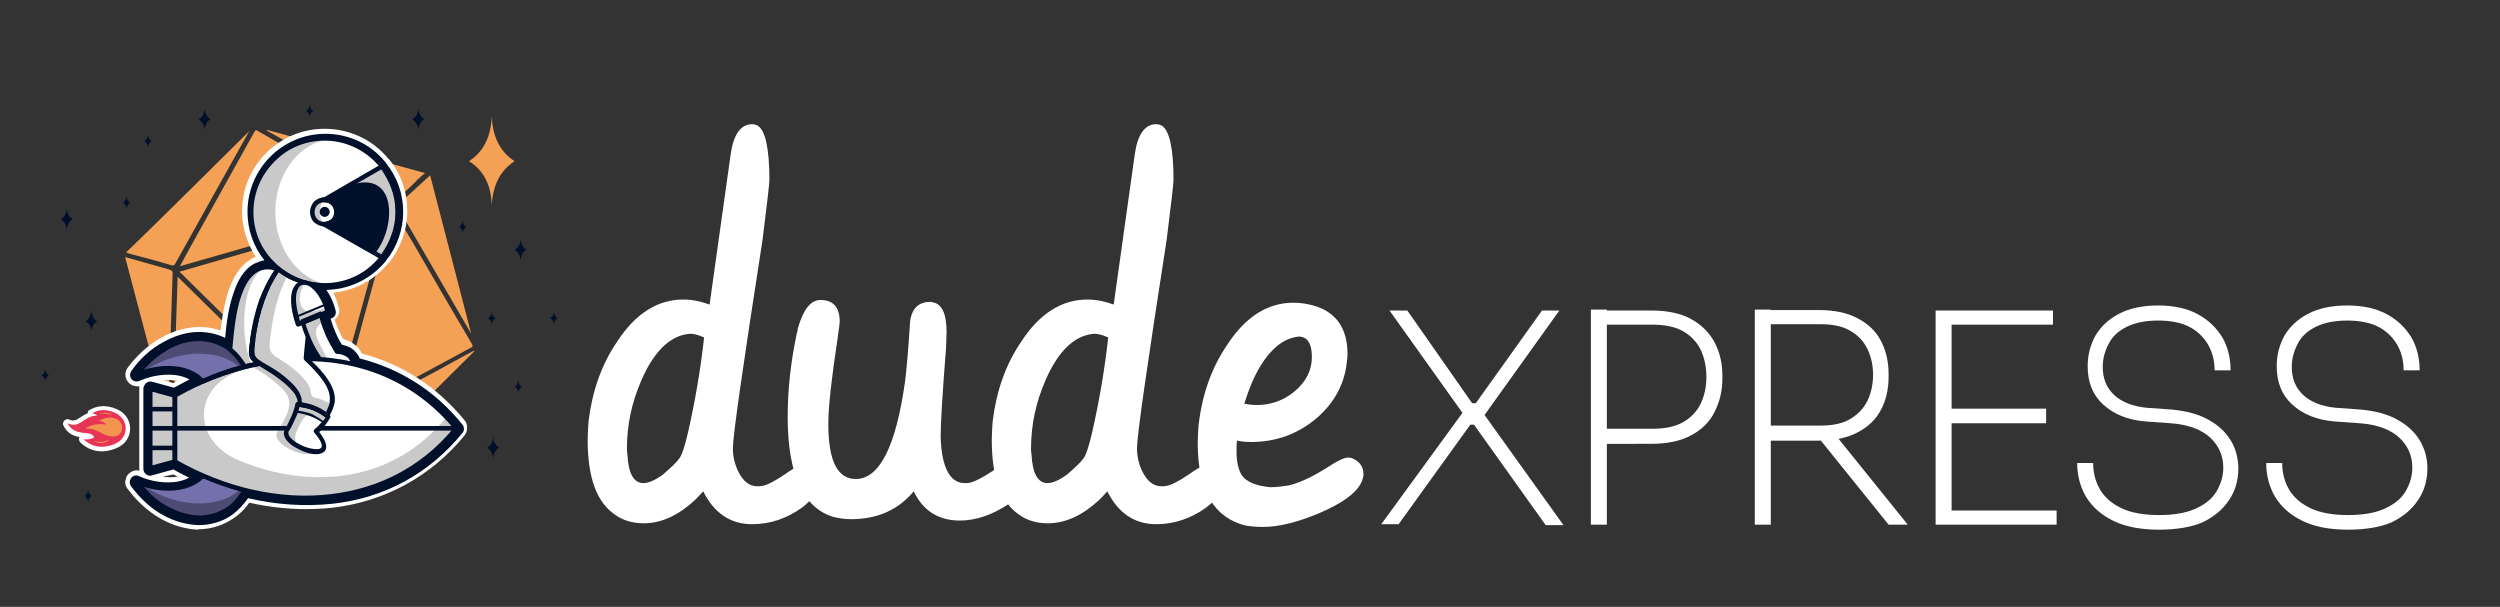 <?xml version="1.0" encoding="utf-8"?>
<!-- Generator: Adobe Illustrator 26.0.1, SVG Export Plug-In . SVG Version: 6.00 Build 0)  -->
<svg version="1.1" id="Livello_1" xmlns="http://www.w3.org/2000/svg" xmlns:xlink="http://www.w3.org/1999/xlink" x="0px" y="0px"
	 viewBox="0 0 547.5 132.9" style="enable-background:new 0 0 547.5 132.9;" xml:space="preserve">
<rect x="0" y="0" width="547.5" height="132.9" fill="#333333" stroke="none"/>
<style type="text/css">
	.st0{fill:#F4A055;}
	.st1{fill-rule:evenodd;clip-rule:evenodd;fill:#F4A055;}
	.st2{fill-rule:evenodd;clip-rule:evenodd;fill:#000F2A;}
	.st3{fill:#FFFFFF;}
	.st4{fill-rule:evenodd;clip-rule:evenodd;fill:#FFFFFF;}
	.st5{fill-rule:evenodd;clip-rule:evenodd;fill:#7370AC;}
	.st6{fill-rule:evenodd;clip-rule:evenodd;fill:#4D4B73;}
	.st7{fill-rule:evenodd;clip-rule:evenodd;fill:#C9C9C9;}
	.st8{fill:#000F2A;}
	.st9{fill-rule:evenodd;clip-rule:evenodd;fill:#F8C544;}
	.st10{fill-rule:evenodd;clip-rule:evenodd;fill:#D13D2A;}
	.st11{fill-rule:evenodd;clip-rule:evenodd;fill:#AE3727;}
	.st12{fill-rule:evenodd;clip-rule:evenodd;fill:none;stroke:#FFFFFF;stroke-miterlimit:10;}
	.st13{fill-rule:evenodd;clip-rule:evenodd;fill:#FFFFFF;}
	.st14{fill-rule:evenodd;clip-rule:evenodd;fill:#F8C342;}
	.st15{fill-rule:evenodd;clip-rule:evenodd;fill:#D23C28;}
	.st16{fill-rule:evenodd;clip-rule:evenodd;fill:#AE3726;}
	.st17{fill-rule:evenodd;clip-rule:evenodd;fill:#CAC8C7;}
	.st18{fill:#FFFFFF;}
	.st19{fill:#F2944F;}
	.st20{fill:#F08EAC;}
	.st21{fill:#8BBE3D;}
	.st22{fill:#7370AC;}
	.st23{fill:#E63555;}
	.st24{fill:#FFFFFF;}
	.st25{fill-rule:evenodd;clip-rule:evenodd;fill:none;stroke:#F4A055;stroke-miterlimit:10;}
	.st26{fill-rule:evenodd;clip-rule:evenodd;fill:#FFFFFF;}
	.st27{fill-rule:evenodd;clip-rule:evenodd;fill:#E63555;}
	.st28{fill-rule:evenodd;clip-rule:evenodd;fill:#F2944F;}
</style>
<g>
	<g>
		<path class="st3" d="M128.7,96.3c0-1.3,0.1-2.7,0.2-4.1c0.8-6.5,2.8-12.3,6.2-17.3c4-6.2,8.9-9.3,14.5-9.3c2,0,3.9,0.4,5.8,1.1
			l4.6-32.8c0.6-4.4,2.2-6.7,4.7-6.7c0.4,0,0.8,0.1,1.2,0.3c1.7,1,2.6,5,2.6,11.9c0,0.8-0.5,5.1-1.5,13.1
			c-4.3,27.7-6.5,42.9-6.5,45.7c0,1.7,0.4,3.4,1.1,4.9c1.1,2.3,2.5,3.4,4.3,3.4c0.3,0,0.7,0,1.1-0.1c1.1-0.2,2.8-1.1,5-2.6
			c2.1-1.5,3.8-2.3,5.1-2.3c0.5,0,1,0.2,1.5,0.6c0.9,0.8,1.4,1.7,1.4,2.9c-0.2,2-1.6,4-4.4,6.2c-3.4,2.4-7,3.6-10.9,3.6
			c-4.7,0-8.3-2.4-10.7-7.2c-0.6,0.7-1.2,1.3-1.9,2c-3.6,3.3-7.3,5-11.1,5c-2.4,0-4.5-0.6-6.2-1.8C130.6,110,128.7,104.5,128.7,96.3
			z M148.9,100.2c0.5-0.7,1.1-2.6,1.8-5.6c1.5-6.6,2.7-13.5,3.5-20.7c-0.9-0.4-1.8-0.7-2.7-0.8c-0.7,0-1.4,0.1-2.1,0.3
			c-3.5,1-6.5,4.3-8.9,9.8c-2.2,5-3.2,10-3.2,15c0,0.4,0,0.8,0.1,1.3c0.2,4.2,1.4,6.3,3.5,6.3c1.1,0,2.5-0.6,4.2-1.8
			C146.7,102.6,148.1,101.4,148.9,100.2z"/>
		<path class="st3" d="M198.2,83.6c0.3-2.3,0.7-6.7,1.1-13c0-0.3,0.1-0.6,0.1-0.8c0.5-2.4,1.9-3.7,4.4-3.7c0.1,0,0.2,0,0.4,0.1
			c2.1,0.3,3.1,2.5,3.1,6.6c0,1.1-0.1,2.6-0.2,4.7c-0.1-1.4,0-1.9,0.1-1.6c-0.8,10.3-1.2,16.9-1.2,19.6c0,1,0.1,2,0.2,3
			c0.6,4.8,2.3,7.3,5.1,7.3c0.4,0,0.8,0,1.2-0.1c1.1-0.3,2.7-1.1,4.8-2.5c2.1-1.5,3.8-2.3,5-2.3c0.5,0,1,0.2,1.4,0.4
			c1.2,0.7,1.8,1.8,1.8,3.3c0,0.1,0,0.3-0.1,0.4c-0.3,1.8-1.8,3.6-4.7,5.5c-3.5,2.3-7,3.5-10.5,3.5c-4.7,0-8.1-2.2-10.1-6.4
			c-3.3,4-7.9,6.1-13.7,6.1c-1.4,0-2.7-0.2-3.9-0.5c-6.6-2-10-9.3-10-21.9c0-6.1,0.7-12.2,2-18.3c0.1-0.3,0.2-0.6,0.2-1
			c1.2-4.2,2.8-6.3,5-6.3c2.7,0,4.1,1.5,4.2,4.5c0,0.6-0.2,2-0.5,4.1c-1.3,8.6-2,14.8-2,18.6c0,8,2,12,6,12
			C192.6,104.9,196.2,97.8,198.2,83.6z"/>
		<path class="st3" d="M217.2,96.3c0-1.3,0.1-2.7,0.2-4.1c0.8-6.5,2.8-12.3,6.2-17.3c4-6.2,8.9-9.3,14.5-9.3c2,0,3.9,0.4,5.8,1.1
			l4.6-32.8c0.6-4.4,2.2-6.7,4.7-6.7c0.4,0,0.8,0.1,1.2,0.3c1.7,1,2.6,5,2.6,11.9c0,0.8-0.5,5.1-1.5,13.1
			c-4.3,27.7-6.5,42.9-6.5,45.7c0,1.7,0.4,3.4,1.1,4.9c1.1,2.3,2.5,3.4,4.3,3.4c0.3,0,0.7,0,1.1-0.1c1.1-0.2,2.8-1.1,5-2.6
			c2.1-1.5,3.8-2.3,5.1-2.3c0.5,0,1,0.2,1.5,0.6c0.9,0.8,1.4,1.7,1.4,2.9c-0.2,2-1.6,4-4.4,6.2c-3.4,2.4-7,3.6-10.9,3.6
			c-4.7,0-8.3-2.4-10.7-7.2c-0.6,0.7-1.2,1.3-1.9,2c-3.6,3.3-7.3,5-11.1,5c-2.4,0-4.5-0.6-6.2-1.8C219.1,110,217.2,104.5,217.2,96.3
			z M237.4,100.2c0.5-0.7,1.1-2.6,1.8-5.6c1.5-6.6,2.7-13.5,3.5-20.7c-0.9-0.4-1.8-0.7-2.7-0.8c-0.7,0-1.4,0.1-2.1,0.3
			c-3.5,1-6.5,4.3-8.9,9.8c-2.2,5-3.2,10-3.2,15c0,0.4,0,0.8,0.1,1.3c0.2,4.2,1.4,6.3,3.5,6.3c1.1,0,2.5-0.6,4.2-1.8
			C235.2,102.6,236.6,101.4,237.4,100.2z"/>
		<path class="st3" d="M262.3,97c0-1.3,0.1-2.7,0.2-4.1c0.8-6.5,2.8-12.3,6.2-17.3c4-6.2,8.9-9.3,14.5-9.3c1.5,0,3,0.2,4.4,0.6
			c5,1.4,7.5,5,7.5,10.6c0,0.4,0,0.9-0.1,1.3c-0.4,5.1-2.7,9.4-6.8,12.9c-4.1,3.4-8.8,5.1-14.3,5.1c-1,0-2-0.1-3-0.3
			c-0.1,0.6-0.1,1.4-0.1,2.4c0,2.2,0.4,3.9,1.1,5.1c1,1.5,3.1,2.4,6.3,2.7c1.4,0,2.8-0.2,4.1-0.4c2.4-0.6,5.2-1.9,8.5-4
			c2.1-1.4,3.6-2.1,4.5-2.1c0.5,0,1,0.2,1.5,0.5c1.2,0.7,1.8,1.8,1.8,3.1c0,0.5-0.1,0.9-0.3,1.5c-1,2.5-4.1,4.8-9.2,7
			c-4.7,2-8.9,3.1-12.5,3.1c-1.4,0-2.6-0.1-3.8-0.3C265.9,113.4,262.3,107.5,262.3,97z M280.6,75.1c-3.4,2.3-6.1,6.8-8.1,13.3
			c0.9,0.2,1.9,0.3,2.7,0.3c3.1,0,5.9-1,8.2-2.9c2.6-2.1,3.9-4.7,3.9-7.6c0-2.9-0.9-4.4-2.8-4.5C283.3,73.8,282,74.2,280.6,75.1z"/>
	</g>
	<g>
		<path class="st3" d="M302.5,114.8l18.3-25.1l-0.1,1.3L304.3,68h3.9l14.2,20.3h0.8L337.7,68h3.8l-16.9,23.6l0.1-1.3l17.7,24.7h-3.9
			L322.8,93h-0.8l-15.7,21.8L302.5,114.8z"/>
		<path class="st3" d="M348.4,114.9V67.8h3.5v47.1H348.4z M350.6,97v-3.1h11.3c2.8,0,5.1-0.5,6.8-1.5c1.7-1,3-2.4,3.8-4.1
			c0.8-1.7,1.2-3.7,1.2-5.8c0-2.1-0.4-4-1.2-5.8c-0.8-1.7-2.1-3.1-3.8-4.1c-1.7-1-4-1.5-6.8-1.5h-11.3v-3.1h10.9
			c3.6,0,6.6,0.6,8.9,1.9c2.3,1.3,4,3,5.1,5.1c1.1,2.1,1.7,4.5,1.7,7.2v0.8c0,2.6-0.6,5-1.7,7.2c-1.1,2.2-2.8,3.9-5.1,5.1
			c-2.3,1.3-5.3,1.9-8.9,1.9H350.6z"/>
		<path class="st3" d="M384.3,114.9V67.8h3.5v47.1H384.3z M386.2,96.3v-3.1h12.6c2.7,0,4.9-0.5,6.5-1.5c1.6-1,2.9-2.3,3.7-4
			c0.8-1.7,1.2-3.6,1.2-5.6c0-2.1-0.4-3.9-1.2-5.6c-0.8-1.7-2-3-3.7-4c-1.6-1-3.8-1.5-6.5-1.5h-12.6v-3.1h12.1
			c3.4,0,6.3,0.6,8.5,1.8c2.3,1.2,4,2.8,5.1,4.9c1.1,2.1,1.7,4.5,1.7,7.2v0.8c0,2.7-0.6,5.2-1.7,7.2c-1.1,2.1-2.8,3.7-5.1,4.9
			c-2.3,1.2-5.1,1.8-8.5,1.8H386.2z M413.6,114.9l-16.6-20.6h4.2l16.6,20.6H413.6z"/>
		<path class="st3" d="M423.9,114.9V68h3.5v46.9H423.9z M426.2,71.1V68h23.4v3.1H426.2z M426.2,92.7v-3.2h21.9v3.2H426.2z
			 M426.2,114.9v-3.1h24.2v3.1H426.2z"/>
		<path class="st3" d="M472.9,116c-4,0-7.3-0.6-10-1.9c-2.7-1.3-4.6-3-6-5.2c-1.3-2.2-2-4.7-2-7.5h3.5c0,2.1,0.5,4.1,1.5,5.8
			c1,1.7,2.6,3.1,4.7,4.1c2.1,1,4.9,1.5,8.2,1.5c3.1,0,5.7-0.4,7.8-1.3c2.1-0.9,3.7-2.1,4.7-3.7c1-1.6,1.6-3.4,1.6-5.4
			c0-2.5-0.9-4.7-2.8-6.5c-1.9-1.8-4.8-2.9-8.6-3.2l-5.6-0.4c-3.9-0.3-7-1.6-9.3-3.7c-2.3-2.1-3.4-4.9-3.4-8.4
			c0-2.5,0.6-4.7,1.7-6.7c1.2-2,2.9-3.6,5.2-4.8c2.3-1.2,5.2-1.8,8.5-1.8c3.4,0,6.3,0.6,8.7,1.9c2.4,1.3,4.1,3,5.4,5.1
			c1.2,2.1,1.8,4.5,1.8,7.2h-3.5c0-1.9-0.4-3.7-1.3-5.4c-0.9-1.6-2.2-3-4-4c-1.8-1-4.2-1.5-7.1-1.5c-2.8,0-5.1,0.5-6.9,1.4
			c-1.8,0.9-3.1,2.1-3.9,3.7c-0.8,1.5-1.3,3.2-1.3,5c0,2.6,0.8,4.6,2.5,6.2c1.6,1.5,4,2.5,7.1,2.8l5.6,0.4c3.1,0.3,5.8,1,7.9,2.2
			c2.2,1.2,3.8,2.7,4.9,4.5c1.1,1.8,1.7,3.9,1.7,6.2c0,2.6-0.7,5-2.1,7c-1.4,2.1-3.4,3.7-6,4.9C479.9,115.4,476.7,116,472.9,116z"/>
		<path class="st3" d="M514.3,116c-4,0-7.3-0.6-10-1.9c-2.7-1.3-4.6-3-6-5.2c-1.3-2.2-2-4.7-2-7.5h3.5c0,2.1,0.5,4.1,1.5,5.8
			c1,1.7,2.6,3.1,4.7,4.1c2.1,1,4.9,1.5,8.2,1.5c3.1,0,5.7-0.4,7.8-1.3c2.1-0.9,3.7-2.1,4.7-3.7c1-1.6,1.6-3.4,1.6-5.4
			c0-2.5-0.9-4.7-2.8-6.5c-1.9-1.8-4.8-2.9-8.6-3.2l-5.6-0.4c-3.9-0.3-7-1.6-9.3-3.7c-2.3-2.1-3.4-4.9-3.4-8.4
			c0-2.5,0.6-4.7,1.7-6.7c1.2-2,2.9-3.6,5.2-4.8c2.3-1.2,5.2-1.8,8.5-1.8c3.4,0,6.3,0.6,8.7,1.9c2.4,1.3,4.1,3,5.4,5.1
			c1.2,2.1,1.8,4.5,1.8,7.2h-3.5c0-1.9-0.4-3.7-1.3-5.4c-0.9-1.6-2.2-3-4-4c-1.8-1-4.2-1.5-7.1-1.5c-2.8,0-5.1,0.5-6.9,1.4
			c-1.8,0.9-3.1,2.1-3.9,3.7c-0.8,1.5-1.3,3.2-1.3,5c0,2.6,0.8,4.6,2.5,6.2c1.6,1.5,4,2.5,7.1,2.8l5.6,0.4c3.1,0.3,5.8,1,7.9,2.2
			c2.2,1.2,3.8,2.7,4.9,4.5c1.1,1.8,1.7,3.9,1.7,6.2c0,2.6-0.7,5-2.1,7c-1.4,2.1-3.4,3.7-6,4.9C521.3,115.4,518.1,116,514.3,116z"/>
	</g>
</g>
<g>
	<g>
		<path class="st0" d="M85,46.4c-4.2,15.3-8.4,30.4-12.6,45.7c-11.1-10.9-22-21.7-33.1-32.6C54.5,55.1,69.7,50.7,85,46.4z"/>
		<path class="st0" d="M85.1,45.2c-15.3,4.4-30.4,8.7-45.7,13.1c0.8-1.5,1.6-2.9,2.4-4.4c4.6-8.3,9.3-16.7,13.9-25
			c0.3-0.5,0.4-0.5,0.8-0.2c9.3,5.4,18.6,10.7,27.9,16.1C84.6,44.9,84.8,45,85.1,45.2z"/>
		<path class="st0" d="M86.2,46c1.4,2.4,2.8,4.8,4.2,7.1c4.3,7.4,8.6,14.9,13,22.3c0.2,0.4,0.1,0.5-0.2,0.7
			c-9.7,5.2-19.4,10.5-29,15.7c-0.2,0.1-0.3,0.2-0.6,0.3C77.7,76.7,81.9,61.4,86.2,46z"/>
		<path class="st0" d="M38.9,60.6C49.8,71.3,60.6,82,71.5,92.7c-11.3,0.4-22.5,0.8-33.7,1.1C38.2,82.8,38.5,71.7,38.9,60.6z"/>
		<path class="st0" d="M104,76.8c-9.2,9.1-18.4,18.3-27.6,27.5c-0.6-2-1.1-3.8-1.7-5.7c-0.5-1.6-0.9-3.1-1.4-4.7
			c-0.1-0.4-0.1-0.6,0.3-0.8c7.4-4,14.7-8,22.1-11.9c2.6-1.4,5.2-2.9,7.9-4.3C103.8,76.9,103.9,76.8,104,76.8z"/>
		<path class="st0" d="M54.6,28.7c-0.6,1.1-1.2,2.1-1.8,3.2c-4.8,8.6-9.6,17.2-14.4,25.8c-0.2,0.4-0.4,0.5-0.8,0.4
			c-3-0.9-6-1.7-9.1-2.5c-0.3-0.1-0.5-0.2-0.9-0.3C36.8,46.4,45.7,37.5,54.6,28.7z"/>
		<path class="st0" d="M40,94.9c1.4-0.1,2.9-0.1,4.3-0.2c6.3-0.2,12.6-0.4,19-0.6c2.8-0.1,5.6-0.2,8.5-0.3c0.2,0,0.5-0.1,0.6,0.3
			c1,3.5,2,6.9,3,10.5C63.5,101.4,51.7,98.2,40,95C40,95,40,94.9,40,94.9z"/>
		<path class="st0" d="M36.7,91.5c-3.1-11.7-6.2-23.4-9.3-35.2c1.4,0.4,2.6,0.7,3.9,1.1c1.9,0.5,3.8,1.1,5.7,1.6
			c0.7,0.2,0.9,0.5,0.8,1.1c-0.2,5.1-0.3,10.2-0.5,15.3c-0.2,5.2-0.3,10.5-0.5,15.7c0,0.1,0,0.2,0,0.4
			C36.8,91.5,36.7,91.5,36.7,91.5z"/>
		<path class="st0" d="M103.2,73.1c-1.6-2.7-3.1-5.4-4.7-8.1c-3.7-6.4-7.5-12.9-11.2-19.3c-0.3-0.4-0.3-0.7,0.1-1.1
			c2.2-2,4.5-4.1,6.8-6.2C97.2,49.9,100.2,61.5,103.2,73.1C103.2,73,103.2,73,103.2,73.1z"/>
		<path class="st0" d="M58.3,28.4c11.7,3.2,23.2,6.3,34.8,9.5c-1.2,0.9-2.1,1.9-3.1,2.9c-1.2,1.1-2.4,2.2-3.6,3.3
			c-0.3,0.3-0.5,0.3-0.9,0.1c-6.3-3.6-12.5-7.3-18.8-10.9c-2.7-1.6-5.4-3.1-8.1-4.6C58.5,28.6,58.5,28.6,58.3,28.4z"/>
	</g>
	<path class="st1" d="M107.7,45.1c0.2-4.6,1.9-7.8,5-9.8c-3.1-2-4.8-5.2-5-9.8c-0.2,4.6-1.9,7.8-5,9.8
		C105.8,37.2,107.6,40.4,107.7,45.1z"/>
	<path class="st2" d="M44.8,28.6c0.1-1.2,0.5-2,1.3-2.5c-0.8-0.5-1.2-1.3-1.3-2.4c0,1.1-0.5,2-1.3,2.4
		C44.4,26.7,44.8,27.5,44.8,28.6z"/>
	<path class="st2" d="M14.6,50.5c0.1-1.2,0.5-2,1.3-2.5c-0.8-0.5-1.2-1.3-1.3-2.4c0,1.2-0.5,2-1.3,2.4
		C14.2,48.6,14.6,49.4,14.6,50.5z"/>
	<path class="st2" d="M20,72.8c0-1.1,0.5-2,1.3-2.4c-0.8-0.5-1.2-1.3-1.3-2.5c-0.1,1.2-0.5,2-1.3,2.5C19.6,70.8,20,71.6,20,72.8z"/>
	<path class="st2" d="M108,100.5c0.1-1.2,0.5-2,1.3-2.5c-0.8-0.5-1.2-1.3-1.3-2.4c0,1.1-0.5,2-1.3,2.4
		C107.5,98.6,107.9,99.4,108,100.5z"/>
	<path class="st2" d="M114,57.1c0.1-1.1,0.5-2,1.3-2.4c-0.8-0.5-1.2-1.3-1.3-2.5c0,1.2-0.5,2-1.3,2.5C113.5,55.2,114,56,114,57.1z"
		/>
	<path class="st2" d="M91.6,28.6c0.1-1.2,0.5-2,1.3-2.5c-0.8-0.5-1.2-1.3-1.3-2.4c0,1.1-0.5,2-1.3,2.4
		C91.1,26.7,91.6,27.5,91.6,28.6z"/>
	<path class="st2" d="M32.4,32.4c0-0.7,0.3-1.2,0.8-1.5c-0.5-0.3-0.8-0.8-0.8-1.5c0,0.7-0.3,1.2-0.8,1.5
		C32.1,31.2,32.4,31.7,32.4,32.4z"/>
	<path class="st2" d="M27.7,45.9c0-0.7,0.3-1.2,0.8-1.5c-0.5-0.3-0.8-0.8-0.8-1.5c0,0.7-0.3,1.2-0.8,1.5
		C27.4,44.6,27.7,45.1,27.7,45.9z"/>
	<path class="st2" d="M9.9,83.7c0-0.7,0.3-1.2,0.8-1.5c-0.5-0.3-0.8-0.8-0.8-1.5c0,0.7-0.3,1.2-0.8,1.5C9.6,82.5,9.9,83,9.9,83.7z"
		/>
	<path class="st2" d="M19.3,110.1c0-0.7,0.3-1.2,0.8-1.5c-0.5-0.3-0.8-0.8-0.8-1.5c0,0.7-0.3,1.2-0.8,1.5
		C19,108.9,19.2,109.4,19.3,110.1z"/>
	<path class="st2" d="M113.5,86.2c0-0.7,0.3-1.2,0.8-1.5c-0.5-0.3-0.8-0.8-0.8-1.5c0,0.7-0.3,1.2-0.8,1.5
		C113.2,84.9,113.5,85.5,113.5,86.2z"/>
	<path class="st2" d="M107.7,71.2c0-0.7,0.3-1.2,0.8-1.5c-0.5-0.3-0.8-0.8-0.8-1.5c0,0.7-0.3,1.2-0.8,1.5
		C107.4,70,107.7,70.5,107.7,71.2z"/>
	<path class="st2" d="M121.3,71.2c0-0.7,0.3-1.2,0.8-1.5c-0.5-0.3-0.8-0.8-0.8-1.5c0,0.7-0.3,1.2-0.8,1.5
		C121,70,121.3,70.5,121.3,71.2z"/>
	<path class="st2" d="M101.3,51.2c0-0.7,0.3-1.2,0.8-1.5c-0.5-0.3-0.8-0.8-0.8-1.5c0,0.7-0.3,1.2-0.8,1.5
		C101,49.9,101.3,50.4,101.3,51.2z"/>
	<path class="st2" d="M67.8,25.8c0-0.7,0.3-1.2,0.8-1.5c-0.5-0.3-0.8-0.8-0.8-1.5c0,0.7-0.3,1.2-0.8,1.5
		C67.5,24.5,67.8,25,67.8,25.8z"/>
	<g>
		<path class="st4" d="M43.4,116c-2.7-0.1-5.5-0.9-8.2-2.4c-2.8-1.6-5.3-3.9-7.3-6.6c-0.4-0.5-0.6-1.2-0.4-1.9
			c0.1-0.7,0.5-1.3,1-1.6c0.4-0.3,0.9-0.5,1.5-0.5c0.2,0,0.3,0,0.5,0.1c0-0.2,0-0.3,0-0.5V85.1c0-0.2,0-0.3,0-0.5
			c-0.2,0-0.3,0-0.5,0c-0.5,0-1.1-0.2-1.5-0.5c-0.5-0.4-0.9-1-1-1.6c-0.1-0.7,0-1.3,0.4-1.9c2-2.7,4.5-5,7.3-6.6
			c2.6-1.5,5.5-2.3,8.2-2.4l0.3,0c1.6,0,3.2,0.3,4.6,0.8c0.3-2.7,0.8-5.9,1.8-8.9c1.2-3.4,2.9-5.7,5.1-6.9c0.3-0.1,0.5-0.3,0.8-0.4
			c-1.9-2.9-3-6.4-3-9.9c0-10,8.1-18.1,18.1-18.1c5.3,0,10.4,2.3,13.8,6.4l0.4,0.4c2.6,3.2,3.9,7.1,3.9,11.2c0,4-1.4,8-3.9,11.2
			l-0.1,0.1c-0.1,0.1-0.2,0.2-0.3,0.3c-3,3.6-7.2,5.8-11.9,6.3c0.5,1,0.9,2.1,1.2,3.3c0.3,1-0.1,2-0.9,2.6c0.2,0.7,0.5,1.3,0.7,1.9
			c0.4,0.9,0.8,1.7,1.2,2.4c1,0.2,1.8,0.6,2.5,1.2c0.7,0.5,1.2,1.1,1.5,1.9c9,2.4,16.5,7.3,22.5,14.6c0.4,0.4,0.6,1,0.6,1.7
			c0,0.6-0.2,1.2-0.6,1.7c-7.3,8.9-17.3,14.4-28.9,15.8c-1.9,0.2-3.9,0.3-5.9,0.3c-4,0-8.2-0.5-12.3-1.4c-0.9,1.3-2,2.4-3.3,3.3
			c-2.3,1.6-5,2.5-7.8,2.5L43.4,116z M35.6,104.4c0.4,0,0.8,0.1,1.2,0.1c0.4,0,0.7,0,1.1,0c0.3,0,0.7-0.1,1-0.1
			c-0.3-0.2-0.6-0.3-0.9-0.5L35.6,104.4z M38,83.9c0.3-0.2,0.6-0.3,0.9-0.5c-0.3-0.1-0.6-0.1-1-0.1c-0.4,0-0.7-0.1-1.1-0.1
			c-0.4,0-0.7,0-1.1,0L38,83.9z"/>
		<path class="st2" d="M54.3,109.1c-0.9,1.4-2.1,2.6-3.4,3.6c-2.2,1.6-4.8,2.3-7.5,2.3c-2.7-0.1-5.4-0.9-7.7-2.2
			c-2.8-1.5-5.1-3.8-7-6.3c-0.5-0.7-0.3-1.6,0.3-2.1c0.4-0.3,1-0.4,1.5-0.1c2.2,1,4.9,1.5,7.4,1.3c1.2-0.1,2.5-0.4,3.5-1
			c-1.1-0.6-2.3-1.1-3.4-1.8l-4.7,1.3c-0.1,0-0.3,0.1-0.4,0.1c-0.8,0-1.5-0.7-1.5-1.5V85.1c0-0.1,0-0.3,0.1-0.4
			c0.2-0.8,1-1.3,1.8-1.1l4.8,1.3c1.1-0.6,2.3-1.2,3.4-1.8c-1.1-0.6-2.3-0.9-3.5-1c-2.5-0.2-5.2,0.3-7.4,1.3
			c-0.5,0.2-1.1,0.2-1.5-0.1c-0.7-0.5-0.8-1.4-0.3-2.1c1.8-2.6,4.2-4.8,7-6.3c2.3-1.3,5-2.2,7.7-2.2c2,0,4,0.4,5.8,1.3
			c0.3-3.4,0.8-6.9,1.9-10c0.8-2.4,2.2-5.1,4.6-6.3c0.7-0.3,1.4-0.6,2.1-0.7c-2.4-3-3.7-6.7-3.7-10.6c0-9.4,7.6-17.1,17.1-17.1
			c5,0,9.8,2.2,13,6.1c0.1,0.1,0.2,0.3,0.3,0.4c2.4,3,3.7,6.7,3.7,10.6c0,3.8-1.3,7.6-3.7,10.6c-0.1,0.1-0.2,0.3-0.3,0.4
			c-2.9,3.4-7,5.6-11.5,6c-0.4,0-0.9,0.1-1.3,0.1c0.9,1.3,1.6,2.9,2,4.5c0.2,0.7-0.2,1.5-0.9,1.7l-0.2,0.1c0.3,1,0.6,1.9,1,2.8
			c0.4,1,0.9,2,1.5,2.9c0.9,0.2,1.8,0.5,2.5,1.1c0.6,0.5,1.1,1.2,1.4,1.9c9,2.3,16.6,7.2,22.4,14.4c0.3,0.3,0.4,0.6,0.4,1
			c0,0.4-0.1,0.7-0.4,1c-7.2,8.8-16.9,14.1-28.2,15.4C66.6,111,60.3,110.5,54.3,109.1z"/>
		<path class="st5" d="M29.9,82.2c4.6-2.1,11.1-2.3,14.4,1.4c3-1.3,6.1-2.4,9.2-3.2C48.1,70.7,36.2,73.4,29.9,82.2z"/>
		<path class="st6" d="M52.7,80.6c-5.4-5-15.5-3.6-21.7,1.1c-0.4,0.1-0.8,0.3-1.1,0.5c6.3-8.8,18.2-11.5,23.6-1.8
			C53.3,80.4,53,80.5,52.7,80.6z"/>
		<path class="st5" d="M29.9,105.5c4.6,2.1,11.1,2.3,14.4-1.4c3,1.3,6.1,2.4,9.2,3.2C48.1,117,36.2,114.3,29.9,105.5z"/>
		<path class="st6" d="M52.7,107.1c-5.4,5-15.5,3.6-21.7-1.1c-0.4-0.1-0.8-0.3-1.1-0.5c6.3,8.8,18.2,11.5,23.6,1.8
			C53.3,107.3,53,107.2,52.7,107.1z"/>
		<path class="st4" d="M38.3,101.1c19.8,11.3,46,12,61.6-7.3c-15.6-19.3-41.7-18.6-61.6-7.3V101.1z"/>
		<path class="st7" d="M70.8,88.6c0.4-3-2.3-6.2-5.7-9.5c0-0.2,0-0.3,0-0.5c-3.5,0.1-6.9,0.6-10.4,1.4c0.4,0.2,0.8,0.5,1.2,0.7
			c2.6,1.5,5.1,3.4,6.5,5.1c2.2,2.7,0.1,5.7-1.6,8.7c-2.4,3.6,13.1,8.8,6.3,0.5c1.1-0.9,1.9-2,2.7-3.3c-0.1-0.1-0.2-0.2-0.3-0.3
			C70.2,90.4,70.7,89.4,70.8,88.6z"/>
		<path class="st7" d="M52.5,100.9C42.4,96.8,42,85.6,51.7,81.5c1.7-0.7,3.3-1.3,5.1-1.9c-6.4,1.3-12.7,3.7-18.4,7v14.5
			c19.8,11.3,46,12,61.6-7.3c-0.7-0.9-1.4-1.7-2.2-2.5C86.1,105.8,68,107.3,52.5,100.9z"/>
		<path class="st8" d="M99.9,93.3c0.3,0,0.5,0.2,0.5,0.5c0,0.3-0.2,0.5-0.5,0.5H38.3c-0.3,0-0.5-0.2-0.5-0.5c0-0.3,0.2-0.5,0.5-0.5
			H99.9z"/>
		<polygon class="st7" points="38.3,101.1 38.3,86.6 32.9,85.1 32.9,102.5 		"/>
		<path class="st8" d="M38.3,89.1c0.3,0,0.5,0.2,0.5,0.5c0,0.3-0.2,0.5-0.5,0.5h-5.4c-0.3,0-0.5-0.2-0.5-0.5c0-0.3,0.2-0.5,0.5-0.5
			H38.3z"/>
		<path class="st8" d="M38.3,97.6c0.3,0,0.5,0.2,0.5,0.5c0,0.3-0.2,0.5-0.5,0.5h-5.4c-0.3,0-0.5-0.2-0.5-0.5c0-0.3,0.2-0.5,0.5-0.5
			H38.3z"/>
		<path class="st8" d="M38.3,93.3c0.3,0,0.5,0.2,0.5,0.5c0,0.3-0.2,0.5-0.5,0.5h-5.4c-0.3,0-0.5-0.2-0.5-0.5c0-0.3,0.2-0.5,0.5-0.5
			H38.3z"/>
		<path class="st8" d="M72.7,109.3c-11.6,1.4-24-1.7-34.6-7.7c-0.2-0.1-0.3-0.3-0.3-0.4V86.6c0-0.2,0.1-0.3,0.3-0.4
			c10.6-6.1,23-9.1,34.6-7.7c10.4,1.2,20.2,5.9,27.6,15.1c0.2,0.2,0.2,0.4,0,0.6C92.8,103.3,83,108,72.7,109.3z M38.8,100.8
			c10.4,5.9,22.4,8.8,33.8,7.4c10-1.2,19.5-5.7,26.7-14.4C92,85.1,82.6,80.6,72.6,79.4c-11.3-1.3-23.4,1.6-33.8,7.5V100.8z"/>
		<path class="st8" d="M38.8,86.6v14.5c0,0.2-0.1,0.4-0.4,0.5l-5.4,1.4c-0.1,0-0.1,0-0.2,0c-0.3,0-0.5-0.2-0.5-0.5V85.1
			c0,0,0-0.1,0-0.1c0.1-0.3,0.3-0.4,0.6-0.3l5.4,1.4C38.6,86.1,38.8,86.3,38.8,86.6z M37.8,100.7V87l-4.4-1.2v16.1L37.8,100.7z"/>
		<path class="st8" d="M38.1,81.2c-2.7-0.3-5.5,0.3-7.9,1.4c-0.2,0.1-0.3,0.1-0.5-0.1c-0.2-0.2-0.3-0.5-0.1-0.7
			c1.8-2.6,4.2-4.6,6.6-6c2.3-1.3,4.8-2.1,7.2-2.1c2.4-0.1,4.8,0.6,6.9,2.1c1.4,1,2.7,2.4,3.7,4.3c0,0,0.1,0.1,0.1,0.1
			c0.1,0.3-0.1,0.5-0.4,0.6c-1.6,0.4-3.1,0.9-4.6,1.4c-1.5,0.5-3,1.1-4.5,1.8c-0.2,0.1-0.4,0.1-0.6-0.1
			C42.5,82.3,40.4,81.4,38.1,81.2z M31.5,81c2.1-0.7,4.5-1,6.7-0.8c2.4,0.2,4.7,1.1,6.3,2.7c1.4-0.6,2.8-1.2,4.3-1.7
			c1.3-0.5,2.7-0.9,4-1.2c-0.9-1.4-2-2.6-3.1-3.4c-1.9-1.3-4-1.9-6.3-1.9c-2.3,0-4.6,0.7-6.8,2C34.8,77.8,33,79.2,31.5,81z"/>
		<path class="st8" d="M38.2,107.4c-2.2,0.2-4.6-0.1-6.7-0.8c1.5,1.8,3.3,3.3,5.2,4.3c2.2,1.2,4.5,1.9,6.8,2c2.2,0,4.4-0.6,6.3-1.9
			c1.2-0.8,2.2-2,3.1-3.4c-1.4-0.4-2.7-0.8-4-1.2c-1.4-0.5-2.9-1.1-4.3-1.7C42.9,106.4,40.6,107.2,38.2,107.4z M30.1,105.1
			c2.4,1.1,5.3,1.6,7.9,1.4c2.3-0.2,4.5-1,5.9-2.6c0.2-0.2,0.4-0.2,0.6-0.1c1.5,0.6,3,1.2,4.5,1.8c1.5,0.5,3.1,1,4.6,1.4
			c0.3,0.1,0.4,0.3,0.4,0.6c0,0.1,0,0.1-0.1,0.1c-1,1.8-2.3,3.3-3.7,4.3c-2.1,1.5-4.4,2.1-6.9,2.1c-2.4-0.1-4.9-0.8-7.2-2.1
			c-2.5-1.4-4.8-3.5-6.6-6c-0.2-0.2-0.1-0.5,0.1-0.7C29.8,105,30,105,30.1,105.1z"/>
		<path class="st4" d="M71.1,62.5c8.9,0,16.1-7.2,16.1-16.1c0-8.8-7.2-16.1-16.1-16.1c-8.8,0-16.1,7.2-16.1,16.1
			C55,55.3,62.2,62.5,71.1,62.5z"/>
		<path class="st2" d="M71.1,49.1l12.6,7.3c2.2-2.7,3.5-6.2,3.5-9.9c0-3.8-1.3-7.2-3.5-10l-12.6,7.3c1.5,0,2.7,1.2,2.7,2.7
			C73.7,47.9,72.6,49.1,71.1,49.1z"/>
		<path class="st4" d="M60.9,58.9c-2.8,4-4.7,9.1-5.5,15.4c-0.5,3.9-0.6,4.1,2.6,6c2.6,1.5,5.1,3.4,6.5,5.1c0.9,1.1,1.2,2.2,1.1,3.3
			c2.3,0.3,4.3,1,5.9,2.3c0.6-1.1,1.1-2.2,1.2-3c0.4-3-2.3-6.2-5.7-9.4c0.3-5.4,1.1-10.8,2.8-16.2C66.5,62.2,63.4,60.9,60.9,58.9z"
			/>
		<path class="st4" d="M60.9,58.9c-9.2-3.2-10.1,12.7-10.5,17.7c1.2,0.9,2.2,2.2,3.1,3.8c1.1-0.3,2.2-0.5,3.3-0.8
			c-2.1-1.3-2-1.9-1.5-5.3C56.2,68,58.1,62.9,60.9,58.9z"/>
		<path class="st4" d="M71.9,91.3c-1.8-1.6-4.1-2.4-6.7-2.6c-0.4,2-1.3,3.8-2.2,5.5c-2.4,3.6,13.1,8.8,6.3,0.5
			C70.3,93.7,71.2,92.6,71.9,91.3z"/>
		<path class="st7" d="M76.6,40.6c10.5-3.7,10.2,9.3,5.5,14.9l1.6,0.9c2.2-2.7,3.5-6.2,3.5-9.9c0-3.8-1.3-7.2-3.5-10L76.6,40.6z"/>
		<path class="st7" d="M72.5,62.4c-6.8-0.7-12.2-7.6-12.2-16c0-7.8,4.6-14.3,10.7-15.7v-0.3c-8.9,0-16.1,7.2-16.1,16.1
			c0,5,2.3,9.5,5.9,12.4c1.8,1.4,3.8,2.5,6.1,3.1c0.1,0,0.1,0,0.2,0.1c0.9,0.2,1.8,0.4,2.7,0.4c0.4,0,0.8,0,1.2,0
			C71.6,62.5,72,62.5,72.5,62.4z"/>
		<path class="st7" d="M71.5,43.8c-0.2,0-0.3,0-0.5,0c-1.5,0-2.7,1.2-2.7,2.7c0,1.5,1.2,2.7,2.7,2.7c0.2,0,0.3,0,0.5,0
			C69.5,48.5,69.5,44.3,71.5,43.8z"/>
		<path class="st4" d="M60.9,58.9c-9.2-3.2-10.1,12.7-10.5,17.7c1.2,0.9,2.2,2.2,3.1,3.8c1.1-0.3,2.2-0.5,3.3-0.8
			c-2.1-1.3-2-1.9-1.5-5.3C56.2,68,58.1,62.9,60.9,58.9z"/>
		<path class="st7" d="M55.1,80c-3.3-8.2-1.4-21.3,4-21.5c-7.5-0.6-8.3,13.4-8.6,18.1c1.2,0.9,2.2,2.2,3.1,3.8
			C54.1,80.2,54.6,80.1,55.1,80z"/>
		<path class="st7" d="M59.3,73.2c0.6-5.1,1.8-9.3,3.7-12.9c-0.7-0.4-1.4-0.9-2-1.4c-2.8,4-4.7,9.1-5.5,15.4c-0.5,3.9-0.6,4.1,2.6,6
			c2.6,1.5,5.1,3.4,6.5,5.1c0.9,1.1,1.2,2.2,1.1,3.3c2.3,0.3,4.3,1,5.9,2.3c0.4-0.8,0.8-1.6,1.1-2.3c-1.1-0.8-2.5-1.4-3.7-1.6
			c-1.2-0.3-0.7-1-1.2-2.3c-0.9-2.2-4.5-4.9-6.2-5.9C58.8,77.1,58.8,76.9,59.3,73.2z"/>
		<path class="st7" d="M71.9,91.3c-1.8-1.6-4.1-2.4-6.7-2.6c-0.4,2-1.3,3.8-2.2,5.5c-0.9,1.4,0.8,3,2.9,4c-1.1-0.9-1.7-2.2-0.9-3.8
			c1.4-2.9,2-5.3,6.3-1.8C71.5,92.1,71.7,91.7,71.9,91.3z"/>
		<path class="st8" d="M71.2,92.5c0.1,0.1,0.1,0.2,0,0.3c-0.1,0.1-0.2,0.1-0.3,0c-0.8-0.7-1.8-1.2-2.8-1.6c-1-0.4-2.1-0.7-3.3-0.8
			c-0.1,0-0.2-0.1-0.2-0.3c0-0.1,0.1-0.2,0.3-0.2c1.2,0.1,2.4,0.4,3.5,0.8C69.3,91.2,70.3,91.8,71.2,92.5z"/>
		<path class="st8" d="M82.1,35.4c-2.8-2.8-6.7-4.6-11-4.6c-4.3,0-8.2,1.7-11,4.6c-2.8,2.8-4.6,6.7-4.6,11s1.7,8.2,4.6,11
			c2.8,2.8,6.7,4.6,11,4.6c4.3,0,8.2-1.7,11-4.6c2.8-2.8,4.6-6.7,4.6-11S84.9,38.2,82.1,35.4z M71.1,29.9c4.6,0,8.7,1.9,11.7,4.8
			c3,3,4.8,7.1,4.8,11.7s-1.9,8.7-4.8,11.7c-3,3-7.1,4.8-11.7,4.8s-8.7-1.9-11.7-4.8c-3-3-4.8-7.1-4.8-11.7s1.9-8.7,4.8-11.7
			C62.4,31.7,66.5,29.9,71.1,29.9z"/>
		<path class="st8" d="M72.6,44.9c-0.4-0.4-0.9-0.6-1.6-0.6c-0.6,0-1.1,0.2-1.5,0.6c-0.4,0.4-0.6,0.9-0.6,1.6c0,0.6,0.2,1.1,0.6,1.5
			c0.4,0.4,0.9,0.6,1.5,0.6c0.6,0,1.2-0.3,1.6-0.6c0.4-0.4,0.6-0.9,0.6-1.5C73.2,45.8,73,45.3,72.6,44.9z M71.1,43.2
			c0.9,0,1.7,0.4,2.3,0.9c0.6,0.6,0.9,1.4,0.9,2.3c0,0.9-0.4,1.7-0.9,2.3c-0.6,0.6-1.4,0.9-2.3,0.9c-0.9,0-1.7-0.4-2.3-0.9
			c-0.6-0.6-0.9-1.4-0.9-2.3c0-0.9,0.4-1.7,0.9-2.3C69.4,43.6,70.2,43.2,71.1,43.2z"/>
		<path class="st8" d="M83.4,56.8l-12.6-7.2c-0.2-0.1-0.3-0.3-0.3-0.5c0-0.3,0.2-0.5,0.5-0.5c0.6,0,1.2-0.3,1.6-0.6
			c0.4-0.4,0.6-0.9,0.6-1.5c0-0.6-0.2-1.2-0.6-1.6c-0.4-0.4-0.9-0.6-1.6-0.6c-0.2,0-0.3-0.1-0.4-0.3c-0.1-0.2-0.1-0.5,0.2-0.7
			L83.4,36c0.2-0.1,0.5-0.1,0.6,0.1c1.1,1.4,2,3.1,2.6,4.8c0.6,1.7,0.9,3.5,0.9,5.4c0,1.9-0.3,3.7-0.9,5.4c-0.6,1.8-1.5,3.4-2.6,4.8
			C83.9,56.9,83.6,56.9,83.4,56.8z M72.4,49.3l11.1,6.4c0.9-1.3,1.7-2.7,2.2-4.2c0.6-1.6,0.9-3.3,0.9-5.1c0-1.8-0.3-3.5-0.9-5.1
			c-0.5-1.5-1.3-2.9-2.2-4.2l-11.1,6.4c0.3,0.2,0.6,0.4,0.9,0.6c0.6,0.6,0.9,1.4,0.9,2.3c0,0.9-0.4,1.7-0.9,2.3
			C73.1,48.9,72.7,49.2,72.4,49.3z"/>
		<path class="st2" d="M71.1,47.5c0.6,0,1.1-0.5,1.1-1.1c0-0.6-0.5-1.1-1.1-1.1c-0.6,0-1.1,0.5-1.1,1.1C70,47,70.5,47.5,71.1,47.5z"
			/>
		<path class="st8" d="M56.9,65.6c0.9-2.6,2.1-4.9,3.6-7c0,0,0,0,0,0c0.2-0.2,0.5-0.3,0.7-0.1c1.2,1,2.6,1.8,4.1,2.4
			c1.4,0.6,3,0.9,4.6,1.1c0,0,0.1,0,0.1,0c0.3,0.1,0.4,0.4,0.3,0.6c-0.8,2.7-1.4,5.3-1.8,8c-0.4,2.6-0.7,5.2-0.9,7.8
			c1.7,1.6,3.2,3.2,4.2,4.7c1.1,1.7,1.7,3.3,1.5,5c-0.1,0.4-0.2,0.9-0.4,1.4c-0.2,0.5-0.5,1.1-0.8,1.7c0,0,0,0.1-0.1,0.1
			c-0.2,0.2-0.5,0.3-0.7,0.1c-0.8-0.6-1.7-1.1-2.6-1.5c-0.9-0.4-2-0.6-3.1-0.8c-0.3,0-0.5-0.3-0.4-0.5c0-0.5,0-0.9-0.2-1.4
			c-0.2-0.5-0.4-1-0.9-1.5c-0.7-0.8-1.6-1.7-2.7-2.5c-1.1-0.9-2.4-1.7-3.7-2.5c-3.5-2-3.5-2.2-2.9-6.2l0-0.3
			C55.3,71.1,56,68.2,56.9,65.6z M61,59.6c-1.3,1.9-2.3,4-3.1,6.3c-0.9,2.5-1.6,5.4-2,8.4l0,0.3c-0.4,3.4-0.5,3.6,2.4,5.2
			c1.4,0.8,2.7,1.6,3.8,2.5c1.1,0.9,2.1,1.8,2.8,2.7c0.5,0.6,0.8,1.2,1,1.8c0.2,0.5,0.2,0.9,0.2,1.3c1,0.2,2,0.4,2.9,0.8
			c0.9,0.3,1.6,0.8,2.4,1.3c0.2-0.4,0.4-0.8,0.5-1.1c0.2-0.4,0.3-0.8,0.3-1.2c0.2-1.4-0.3-2.8-1.3-4.3c-1-1.5-2.5-3.1-4.2-4.7
			c-0.1-0.1-0.2-0.3-0.2-0.4c0.2-2.7,0.5-5.4,0.9-8.1c0.4-2.5,1-5,1.7-7.6c-1.5-0.2-2.9-0.5-4.3-1.1C63.5,61.3,62.2,60.5,61,59.6z"
			/>
		<path class="st8" d="M52,64.3c1.5-4.4,4.2-7.6,9.1-5.9c0,0,0.1,0,0.1,0.1c0.2,0.2,0.3,0.5,0.1,0.7c-1.4,2-2.5,4.2-3.4,6.7
			c-0.9,2.5-1.6,5.4-2,8.4l0,0.3c-0.4,2.9-0.5,3.5,1.3,4.6c0.1,0.1,0.2,0.2,0.2,0.3c0.1,0.3-0.1,0.5-0.4,0.6
			c-0.6,0.1-1.1,0.2-1.6,0.3c-0.6,0.1-1.1,0.3-1.6,0.4c-0.2,0.1-0.4,0-0.6-0.2c-0.4-0.7-0.9-1.4-1.4-2c-0.5-0.6-1-1.1-1.6-1.6
			c-0.1-0.1-0.2-0.3-0.2-0.4l0-0.5C50.2,73.3,50.6,68.3,52,64.3z M60.1,59.2c-3.8-1-5.9,1.8-7.2,5.4c-1.4,3.9-1.7,8.8-2,11.5l0,0.2
			c0.6,0.5,1.1,1,1.6,1.6c0.4,0.5,0.9,1.2,1.3,1.8c0.4-0.1,0.9-0.2,1.3-0.3c0.2,0,0.4-0.1,0.5-0.1c-1.3-1.1-1.2-2-0.8-4.8l0-0.3
			c0.4-3.2,1.1-6,2-8.6C57.8,63.2,58.9,61.1,60.1,59.2z"/>
		<path class="st8" d="M69,89c1.2,0.5,2.3,1.1,3.2,1.9c0.2,0.2,0.2,0.4,0.1,0.6c-0.4,0.7-0.8,1.3-1.3,1.9c-0.4,0.4-0.7,0.9-1.1,1.2
			c1.8,2.3,1.9,3.7,1,4.4c-0.6,0.5-1.8,0.6-3.1,0.3c-1.2-0.3-2.5-0.9-3.6-1.6c-1.6-1.1-2.6-2.5-1.7-3.9c0.5-0.8,0.9-1.7,1.3-2.6
			c0.4-0.9,0.7-1.8,0.9-2.8c0.1-0.2,0.3-0.4,0.5-0.4C66.6,88.3,67.9,88.5,69,89z M71.3,91.4c-0.8-0.6-1.7-1.1-2.6-1.5
			c-0.9-0.4-2-0.6-3.1-0.8c-0.2,0.9-0.5,1.7-0.9,2.5c-0.4,0.9-0.8,1.8-1.3,2.6c0,0,0,0.1-0.1,0.1c-0.5,0.8,0.3,1.7,1.4,2.5
			c1,0.6,2.2,1.2,3.3,1.4c1,0.2,1.9,0.3,2.3-0.1c0.4-0.4,0.2-1.4-1.5-3.4c-0.2-0.2-0.1-0.5,0.1-0.7c0.5-0.4,1-0.9,1.4-1.4
			C70.7,92.4,71,91.9,71.3,91.4z"/>
		<path class="st4" d="M71.8,68.3c-2.1-8.5-10.4-9.4-6.5,2.7C67.5,70.1,69.6,69.2,71.8,68.3z"/>
		<path class="st4" d="M70.4,68.9c0.7,2.8,1.8,5.6,3.4,8c1.8,0.1,3.3,1.1,3.6,2.8h0c-2.4-0.6-4.9-0.9-7.3-1c-1.4-2.2-3-5.3-3.7-8.1
			L70.4,68.9z"/>
		<path class="st7" d="M71.8,68.3c-0.1-0.4-0.2-0.7-0.3-1.1c-6.9,3.5-6.6-2.9-4.6-5.3c-2.2-0.3-3.8,2.4-1.6,9.1L71.8,68.3z"/>
		<path class="st8" d="M64.9,69.6c-0.1,0.1-0.3,0-0.3-0.1c-0.1-0.1,0-0.3,0.1-0.3l6.5-2.7c0.1-0.1,0.3,0,0.3,0.1
			c0.1,0.1,0,0.3-0.1,0.3L64.9,69.6z"/>
		<path class="st7" d="M71.8,78.8c-2.6-5-3.8-6.5-1-8.4c-0.1-0.5-0.3-1-0.4-1.5l-4.1,1.7c0.7,2.8,2.3,5.9,3.7,8.1
			C70.6,78.7,71.2,78.8,71.8,78.8z"/>
		<path class="st8" d="M68,61.8c1.7,0.8,3.4,3.1,4.3,6.4h0c0.1,0.2-0.1,0.5-0.3,0.6l-6.5,2.7c0,0,0,0-0.1,0
			c-0.3,0.1-0.5-0.1-0.6-0.3c-1.4-4.2-1.3-7-0.4-8.4c0.4-0.7,1-1.1,1.6-1.3C66.6,61.3,67.3,61.4,68,61.8z M71.2,68
			c-0.8-2.8-2.3-4.7-3.6-5.4c-0.5-0.2-1-0.3-1.4-0.2c-0.4,0.1-0.7,0.3-0.9,0.8c-0.7,1.2-0.7,3.5,0.4,7.1L71.2,68z"/>
		<path class="st8" d="M71.3,73.4c-0.5-1.2-1-2.5-1.3-3.8l-3.1,1.3c0.3,1.1,0.8,2.3,1.3,3.5c0.6,1.4,1.4,2.7,2.1,3.8
			c1.2,0.1,2.4,0.2,3.5,0.4c1,0.1,1.9,0.3,2.9,0.5c-0.2-0.4-0.4-0.7-0.7-0.9c-0.6-0.4-1.3-0.7-2.2-0.7c-0.2,0-0.3-0.1-0.4-0.2
			C72.6,76,71.9,74.7,71.3,73.4z M70.9,68.8c0.3,1.4,0.8,2.9,1.4,4.2c0.5,1.2,1.1,2.4,1.8,3.4c0.9,0.1,1.8,0.4,2.5,0.9
			c0.7,0.6,1.2,1.3,1.3,2.3c0,0.3-0.1,0.5-0.4,0.5v0c-0.1,0-0.2,0-0.2,0c-1.2-0.3-2.4-0.5-3.6-0.7c-1.2-0.2-2.5-0.3-3.7-0.4
			c-0.2,0-0.3-0.1-0.4-0.2c-0.8-1.2-1.6-2.6-2.3-4.2c-0.6-1.3-1.1-2.7-1.5-4.1c-0.1-0.3,0.1-0.5,0.3-0.6l4.1-1.7
			C70.4,68.3,70.7,68.5,70.9,68.8C70.8,68.7,70.8,68.8,70.9,68.8L70.9,68.8z"/>
		<g>
			<path class="st26" d="M19.2,90.5c-0.7,0.3-1.3,0.7-1.9,1.1c-0.6,0.4-1.2,0.7-2.1,0.3c-0.4-0.2-0.8-0.1-1.1,0.2
				c-0.3,0.3-0.4,0.8-0.2,1.1c0.8,1.7,2.2,2.3,3.5,2.5c0,0,0,0,0,0c-0.2,0.4-0.1,0.9,0.2,1.2c2.2,2.1,5,2.5,8,1.2
				c1.9-0.8,2.9-2.5,2.9-4.2c0-1.7-0.9-3.4-2.9-4.3c-2.4-1-4.3-0.8-6,0.2C19.4,89.8,19.2,90.1,19.2,90.5L19.2,90.5z"/>
			<path class="st27" d="M14.8,92.7c1.6,3.2,5.4,1.3,5.8,3.1c-0.7,0.4-1.5,0.5-2.3,0.4c1.9,1.8,4.3,2.1,6.9,1c3-1.3,3.2-5.3,0-6.8
				c-2-0.9-3.7-0.7-5,0.1c0.4,0.1,0.8,0.2,1.1,0.5C18.1,91.1,17.6,94,14.8,92.7L14.8,92.7z"/>
			<path class="st28" d="M18.6,93.9c2.9-0.3,3.5,1.6,6.1,1.7c2.5,0.1,3-3.6,0-4.1c-1.1-0.2-2.1,0.1-3.1,0.7c0.7,0,1.3,0.3,1.7,0.8
				C21.5,92.7,19.9,93,18.6,93.9L18.6,93.9z M21.8,90.6c1-0.1,1.9,0,2.8,0.3C24,90.3,22.7,90.3,21.8,90.6L21.8,90.6z M20.6,96.6
				c1.3,0.3,2.4,0.2,3.4-0.4C23.3,97.1,21.8,97.3,20.6,96.6L20.6,96.6z"/>
		</g>
	</g>
</g>
</svg>

